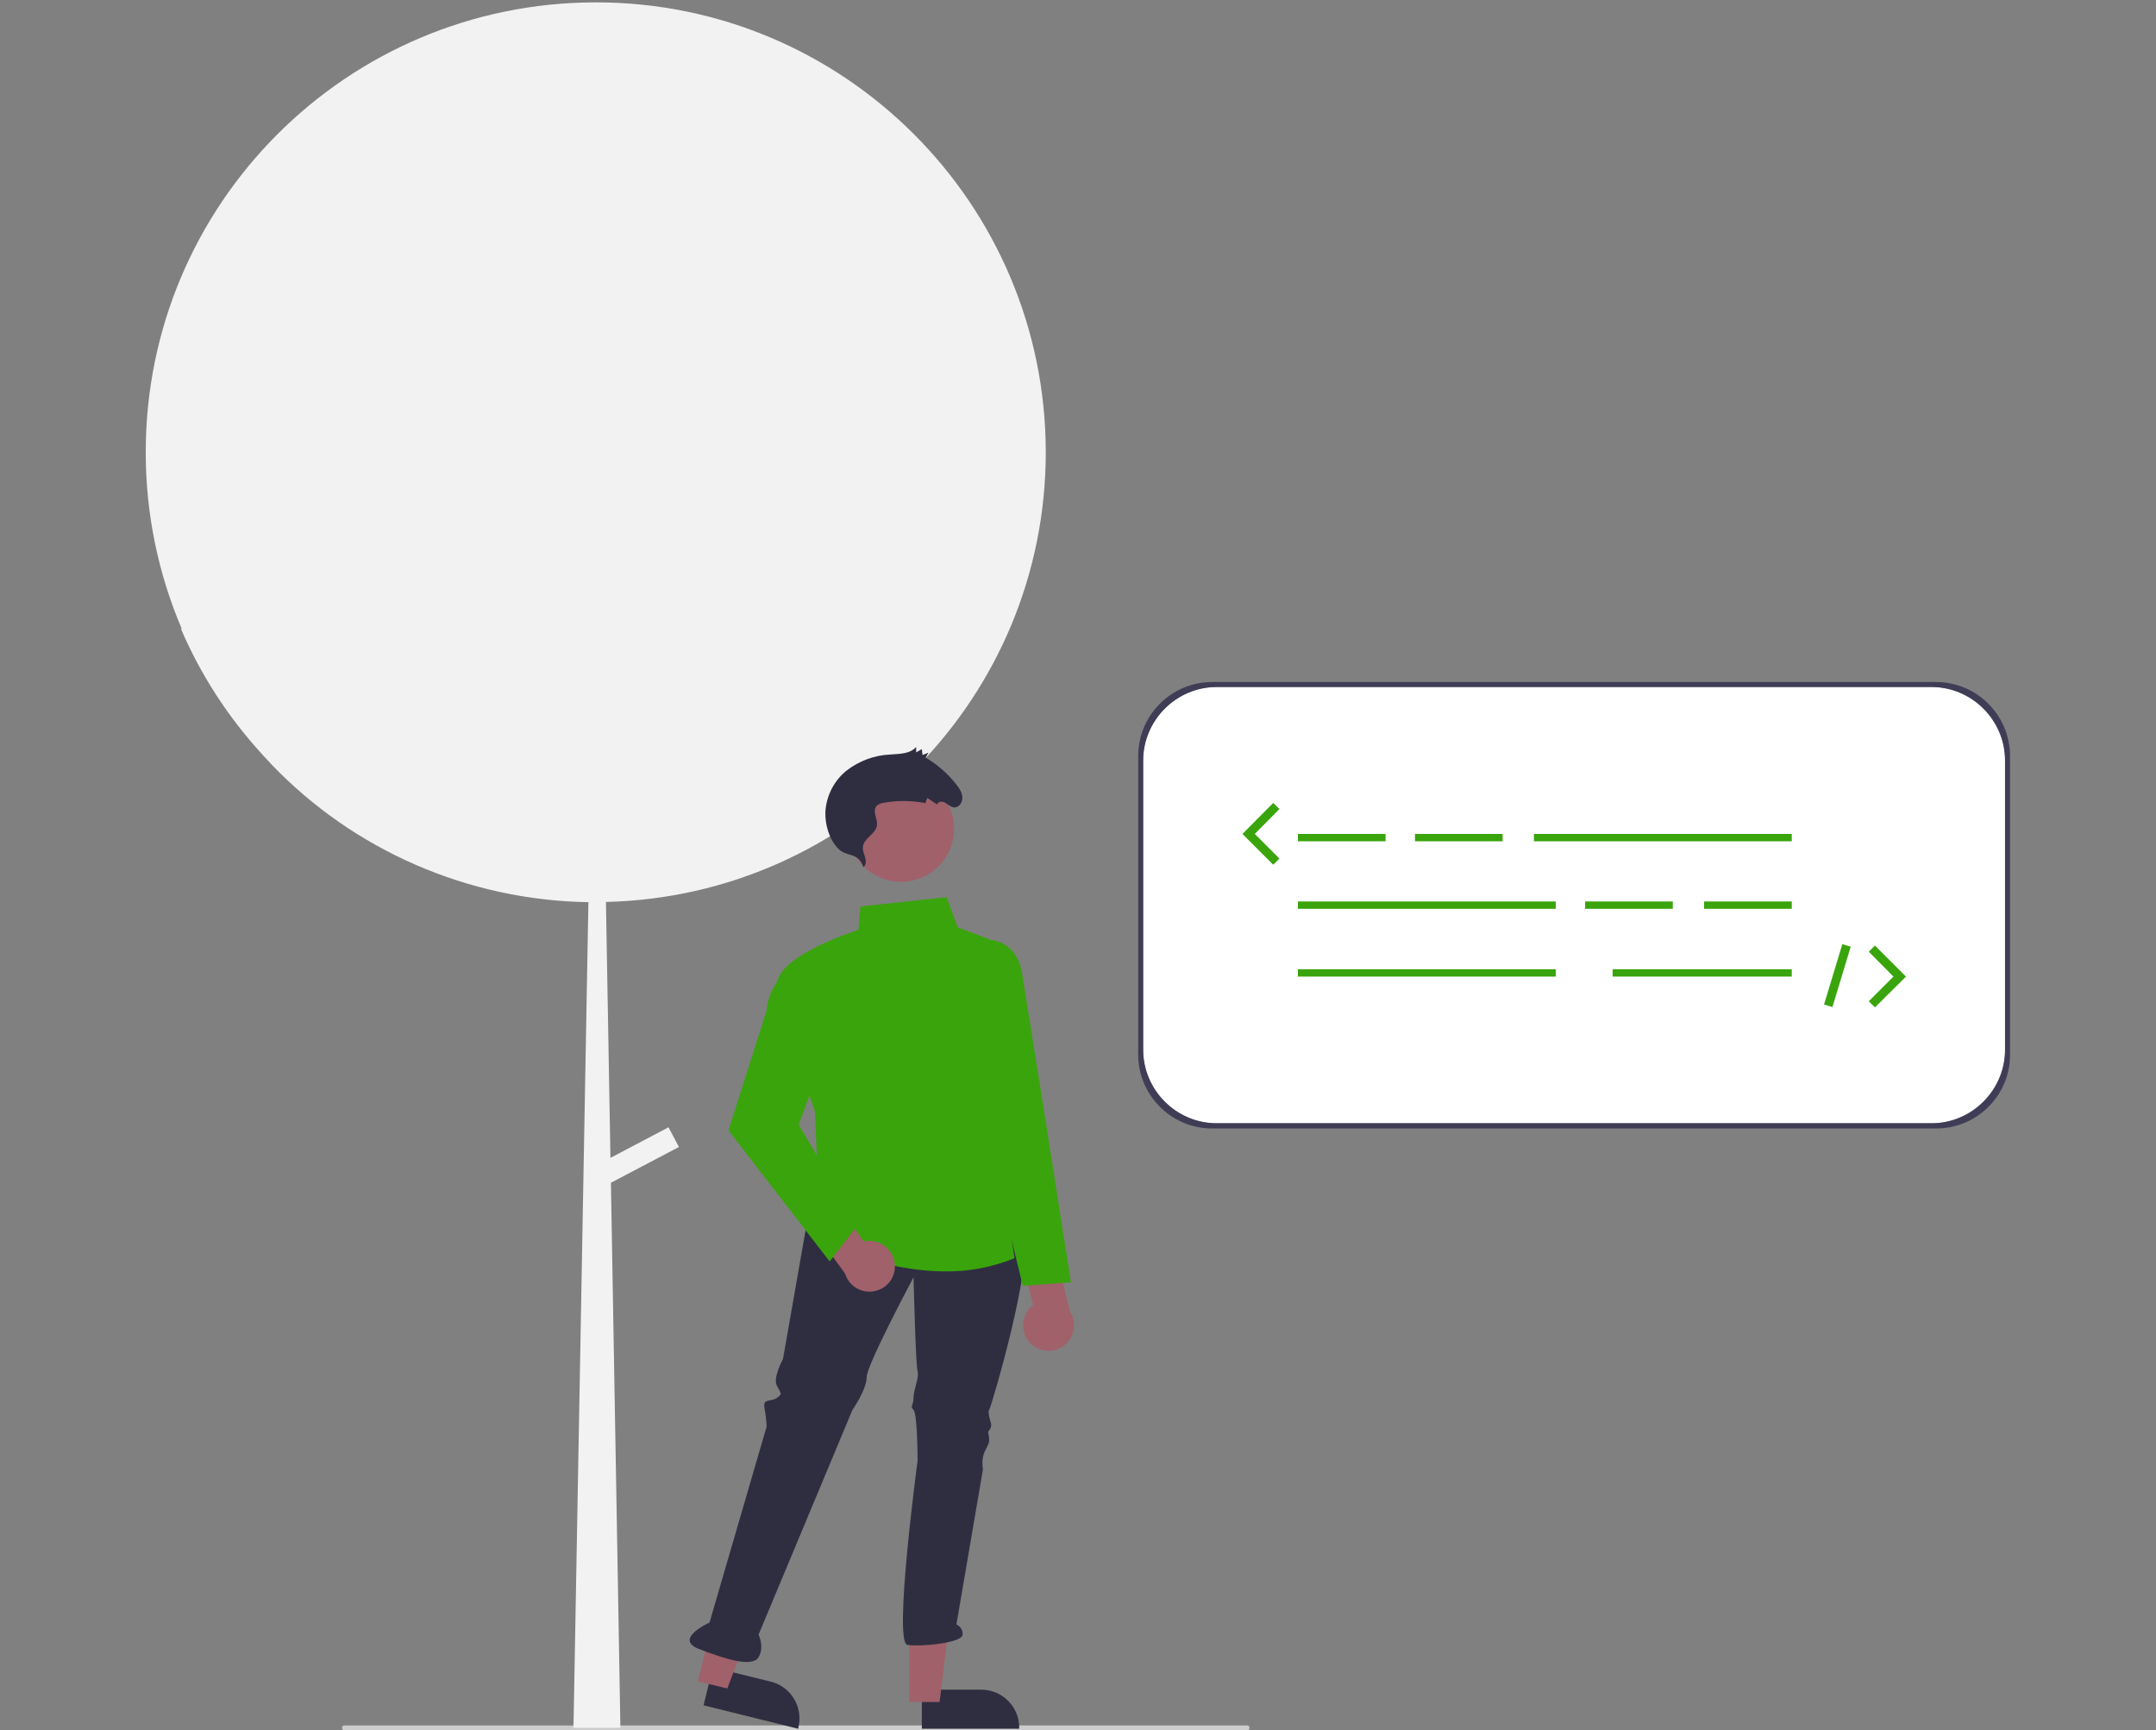 <?xml version="1.0" encoding="utf-8"?>
<!-- Generator: Adobe Illustrator 24.2.3, SVG Export Plug-In . SVG Version: 6.00 Build 0)  -->
<svg version="1.1" id="Camada_1" xmlns="http://www.w3.org/2000/svg" xmlns:xlink="http://www.w3.org/1999/xlink" x="0px" y="0px"
	 viewBox="0 0 909.8 730.1" style="enable-background:new 0 0 909.8 730.1;" xml:space="preserve">
<rect x="0" y="0" width="909.8" height="730.1" fill="#808080" stroke="none"/>
<style type="text/css">
	.st0{fill:#CCCCCC;}
	.st1{fill:#2F2E41;}
	.st2{fill:#F2F2F2;}
	.st3{fill:#FFFFFF;}
	.st4{fill:#3F3D56;}
	.st5{fill:#3AA40C;}
	.st6{fill:#A0616A;}
</style>
<path class="st0" d="M526.3,730.1h-381c-0.6,0-1-0.4-1-1s0.4-1,1-1h381c0.6,0,1,0.4,1,1S526.9,730.1,526.3,730.1z"/>
<path class="st1" d="M389,713l25.1,0h0c8.8,0,16,7.2,16,16v0.5l-41.1,0L389,713z"/>
<path class="st1" d="M300.8,703.6l24.4,6l0,0c8.6,2.1,13.8,10.8,11.7,19.4l-0.1,0.5l-39.9-9.9L300.8,703.6z"/>
<g>
	<path class="st2" d="M441.3,190.8C441.2,85.9,356.1,0.9,251.3,1C146.4,1.1,61.4,86.1,61.5,191c0,25.6,5.2,51,15.3,74.6
		c-0.2-0.2-0.4-0.4-0.6-0.6c8.4,19.7,20.1,37.7,34.6,53.5c0,0,0.1,0.1,0.1,0.1c1.2,1.3,2.3,2.5,3.5,3.8
		c35,36.6,83.3,57.5,133.9,58.3L242,729.1h19.8l-4-230l28.7-15.1l-4.4-8.3l-24.5,12.9l-1.9-108C358.9,378.2,441.3,293.9,441.3,190.8
		z"/>
	<path class="st3" d="M513,474h302.5c16.9,0,30.6-13.7,30.6-30.6V320.5c0-16.9-13.7-30.6-30.6-30.6H513c-16.9,0-30.6,13.7-30.6,30.6
		v122.9C482.4,460.3,496.1,474,513,474z"/>
	<path class="st4" d="M817,476.2H511.5c-17.2,0-31.2-14-31.2-31.2V319c0-17.2,14-31.2,31.2-31.2H817c17.2,0,31.2,14,31.2,31.2v126
		C848.3,462.2,834.3,476.2,817,476.2z M513.6,474h301.3c17.2,0,31.2-14,31.2-31.2V321.1c0-17.2-14-31.2-31.2-31.2H513.6
		c-17.2,0-31.2,14-31.2,31.2v121.7C482.4,460,496.4,474,513.6,474z"/>
	<rect x="547.7" y="351.9" class="st5" width="37" height="3.1"/>
	<rect x="597.1" y="351.9" class="st5" width="37" height="3.1"/>
	<rect x="668.9" y="380.4" class="st5" width="37" height="3.1"/>
	<rect x="719.1" y="380.4" class="st5" width="37" height="3.1"/>
	<rect x="647.3" y="351.9" class="st5" width="108.8" height="3.1"/>
	<rect x="547.7" y="380.4" class="st5" width="108.8" height="3.1"/>
	<rect x="547.7" y="409" class="st5" width="108.8" height="3.1"/>
	<rect x="680.5" y="409" class="st5" width="75.6" height="3.1"/>
	<polygon class="st5" points="537.3,364.9 524.3,351.9 537.3,338.8 539.9,341.4 529.5,351.9 539.9,362.3 	"/>
	<polygon class="st5" points="791.2,425.1 788.6,422.5 799,412.1 788.6,401.6 791.2,399 804.3,412.1 	"/>
	<rect x="762.1" y="409.8" transform="matrix(0.29 -0.957 0.957 0.29 156.534 1034.364)" class="st5" width="26.6" height="3.7"/>
	<polygon class="st6" points="383.7,718.2 396.5,718.2 402.5,669 383.7,669 	"/>
	<polygon class="st6" points="294.5,709.5 306.9,712.5 324.6,666.3 306.3,661.8 	"/>
	<path class="st1" d="M341.6,509.7l-11.2,63.8c0,0-4.3,7.8-2.6,11.2s2.6,3.4,0,5.2s-6,0-5.2,4.3c0.5,2.6,0.8,5.1,0.9,7.8l-24.1,82.7
		c0,0-15.5,6.9-4.3,11.2s22.4,7.8,25,3.4s0-9.5,0-9.5l39.6-94.8c0,0,6-8.6,6-13.8s19.8-42.2,19.8-42.2s0.9,37.1,1.7,39.6
		s-1.7,7.8-1.7,11.2s-1.7,3.4,0,5.2s1.7,21.5,1.7,21.5s-10.3,76.7-4.3,77.6s23.3-0.9,23.3-4.3c0.2-1.8-0.9-3.6-2.6-4.3l11.2-65.5
		c0,0-0.9-4.3,0.9-7.8s1.7-3.4,1.7-5.2s-0.9-2.6,0-3.4c0.6-0.7,0.9-1.7,0.9-2.6c0,0-1.7-5.2-0.9-6s19.8-65.5,13.8-73.2
		S341.6,509.7,341.6,509.7z"/>
	<circle class="st6" cx="380.2" cy="349.7" r="22.4"/>
	<path class="st1" d="M364.3,365.9c1.2-0.8,1.2-2.5,0.8-4s-1.1-2.8-1-4.3c0.2-4,5.7-5.6,6-9.6c0.2-2.4-1.7-5.2-0.6-7.3
		c0.7-1.3,2.3-1.8,3.8-2c5.7-1,11.5-0.9,17.2,0.2l0.8-2.2l4.2,2.8c0.2-1.3,2.1-1.5,3.3-0.8s2.3,1.8,3.6,2c2.1,0.3,3.8-1.9,3.7-4.2
		s-1.5-4.2-2.9-5.9c-3.5-4.4-7.8-8.1-12.6-10.9l1.2-2.1l-2.5,1l-0.3-2.5l-2.4,1.4l0-2.3c-2.6,3-7.1,2.9-11.1,3.2
		c-6.6,0.3-13,2.7-18.3,6.8c-5.3,4.3-8.5,10.6-8.9,17.4c-0.2,5.3,1.6,11.7,5.5,15.6C357.3,361.7,362.5,359.6,364.3,365.9z"/>
	<path class="st6" d="M435.1,567.1c-4.3-4-4.5-10.8-0.5-15.1c0.4-0.5,0.9-0.9,1.4-1.3l-6-23.6l13.5-7.1l8,33.5
		c3.2,5,1.8,11.6-3.2,14.8C444.2,571,438.7,570.5,435.1,567.1z"/>
	<path class="st5" d="M399.1,536.5c-27.2,0-52.3-12.3-52.6-12.5l-0.3-0.1l-2.3-54.8c-0.7-1.9-13.7-40.2-15.9-52.3
		c-2.2-12.3,30.2-23.1,34.2-24.4l0.9-9.9l36.4-3.9l4.6,12.7l13,4.9c3.1,1.1,4.8,4.4,4,7.6l-7.3,29.5l14.3,97.6l-0.4,0.2
		C418.7,534.7,408.9,536.6,399.1,536.5z"/>
	<path class="st5" d="M431.6,542.6l-12.6-52l-13.7-62.7l6.9-31.2h5.9c0.1,0,10.9,0.2,13.2,14.1c2.2,13.5,9,56.5,9.1,56.9l11.5,73.4
		L431.6,542.6z"/>
	<path class="st6" d="M377.6,533.8c-0.3-5.9-5.3-10.4-11.2-10.2c-0.6,0-1.3,0.1-1.9,0.3L350.5,504l-14.2,5.6l20.3,27.8
		c1.7,5.7,7.7,8.9,13.3,7.2C374.7,543.3,377.9,538.8,377.6,533.8L377.6,533.8z"/>
	<path class="st5" d="M350.1,532.3L307.4,477l16-50.3c1.2-12.6,9.1-16.2,9.4-16.3l0.5-0.2l13.9,37.1l-10.2,27.3l25.1,42.2
		L350.1,532.3z"/>
</g>
</svg>
